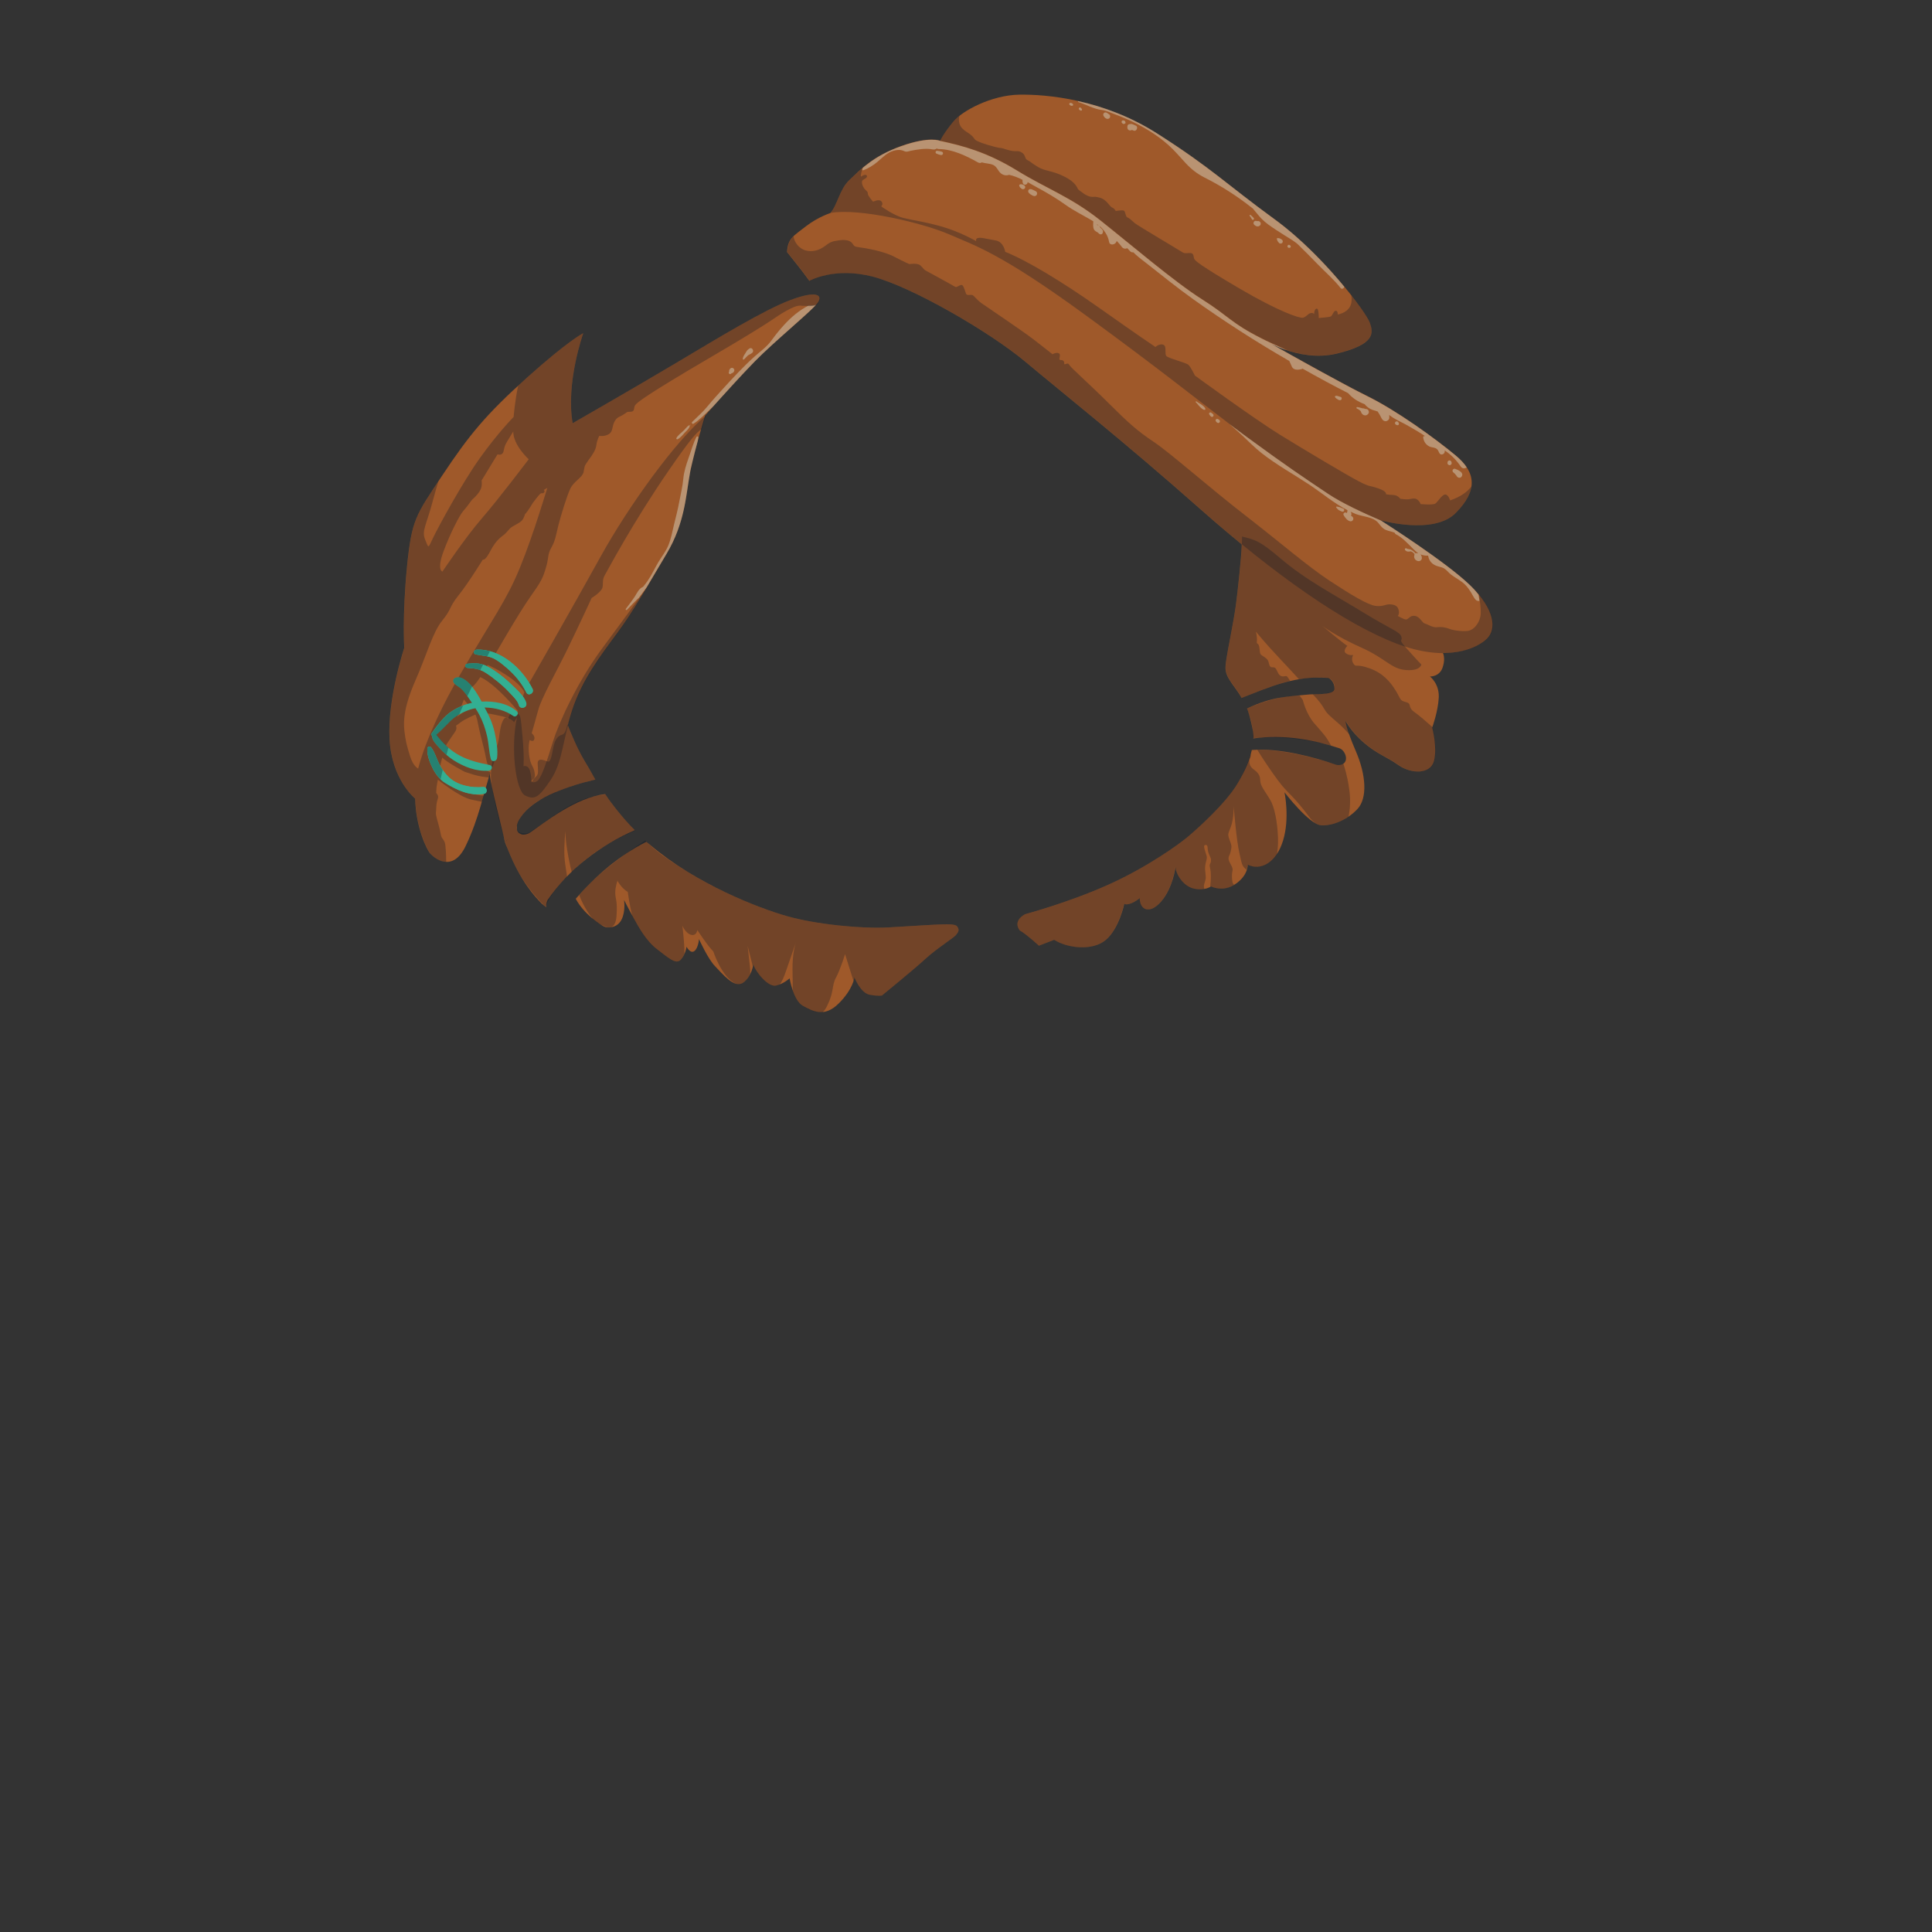 <?xml version="1.0" encoding="utf-8"?>
<!-- Generator: Adobe Illustrator 21.0.2, SVG Export Plug-In . SVG Version: 6.00 Build 0)  -->
<svg version="1.1" id="Layer_1" xmlns="http://www.w3.org/2000/svg" xmlns:xlink="http://www.w3.org/1999/xlink" x="0px" y="0px"
	 viewBox="0 0 2000 2000" enable-background="new 0 0 2000 2000" xml:space="preserve">
<rect x="0" y="0" width="2000" height="2000" fill="#333333" stroke="none"/>
<g>
	<path fill="#9F592A" d="M1491.8,672.8c0,0,0,0-1.7-11.9s-7.8-11.7-20.1-26.9c-12.3-15.2-18.9-20.6-37.5-29.9
		c-18.6-9.3-35.4-21.2-77.7-40.5c-42.2-19.3-68.7-31.6-68.7-31.6s-0.2,21-0.7,33.4s-3.9,45.1-6,60.9s-8.4,46.4-9.7,55
		s-1.6,12,0.3,17.1c2,5.2,7.3,11.9,11,17.2c1.1,1.5,2.5,3.7,4.4,7c30-12.1,56.6-23.5,89.2-20.8c4.5,0.9,7.7,8.2,6.7,12.1
		c-2,6-21.3,4.2-28.3,5.2c-20.2,2.1-34.8,1.7-62.2,14.3c2.5,5.1,7.6,25.3,6.6,31c33-4.4,63.5,1.7,89.4,10.3c5.5,1.9,10,12.8,3,16.4
		c-2.2,1.1-4.7,1.2-7,0.4c-21.3-7.3-57.7-17.4-86.9-15.1c-2.8,11.4-5.5,18.7-14.6,34.3c-12.2,21-43.1,48.4-52,55.8
		c-8.9,7.4-41.1,31-82.3,49.5s-85.9,30.4-85.9,30.4c-13.8,7.8-5.4,16.9-5.4,16.9c6.3,3.4,19.7,15.7,19.7,15.7l15.8-6.1
		c13.6,8.7,39.8,11.9,53.6,0s19-37.1,19-37.1c6.2,2.3,16-6.1,16-6.1c0,12.3,10.2,17.4,22.3,3.4c12.1-14,14.8-35.6,14.8-35.6
		c0,6.8,7.6,19.9,19,22.4s17.7-2.3,17.7-2.3s12.1,6.6,25.4-2.5s12.6-19.9,12.6-19.9c13.4,6.4,29.4-1.7,36.6-25s1.5-50,1.5-50
		s25.6,33.3,37.8,34.1s27.7-5.9,37.9-17c10.2-11.2,8.9-34.8-1.9-59.8s-10.5-31.1-10.5-31.1s5.6,11.2,19.2,22.7
		c13.6,11.6,22.5,13.8,35.6,23s33.1,9.7,36.7-4.4c3.6-14.2-1.9-34.5-1.9-34.5s6.1-16.7,6.8-31.1s-9.1-21.8-9.1-21.8
		s10.8,0.6,13.6-11C1497.1,677.8,1491.8,672.8,1491.8,672.8z"/>
	<path fill="#9F592A" d="M616.4,807c-4-7.2-8.6-14.7-12.2-20.9c-12.7-21.7-24.7-57.3-29.4-72c-4.6-14.7-12.3-50.9-12.3-50.9
		s-11.6,1.2-28.2,11.3s-22.7,21.5-26.9,37.6s-7.4,43-4.2,53.5s3.5,14.5,4,37c0.2,8.4,13.7,59.7,15.4,68.6l14.4-9c0,0-1.9-1.7-2-4
		c-0.1-2.5,0-3.7,0.5-5.4c1-3.5,3.4-6.8,5.7-9.8c7.2-9.2,19.9-17,32.3-22.3C588.6,814.4,601.6,810.4,616.4,807z"/>
	<path fill="#9F592A" d="M565,930c-0.9,2-1.9,3.9-2.9,5.8c1.2-1.9,2.5-3.8,3.8-5.7C565.8,930,565.5,930,565,930z"/>
	<path fill="#9F592A" d="M566.8,931.8c21.6-31.7,54.9-57.1,90.4-72.4c-12.3-12.3-24.2-27.4-30.7-37.3c-30.2,3.2-63,29.6-77.5,39.6
		c-2.3,1.6-4.8,2.3-7.5,2.3c-2.1,0-4.5-1.8-4.5-1.8c-5.4,1.6-11.2,7-14.4,9c2.3,6.9,0.3,1,3.5,9c13,32.4,27.4,47.8,34.9,55.4
		c0.3,0.3,4,3.2,4.3,3.5C564.9,936.4,566.7,931.7,566.8,931.8z"/>
	<path fill="#9F592A" d="M990.8,959c-2.8-3.8-18-2-69.9,1c-29.5,1.7-76.7-3.2-106.2-11.6s-93.9-33.2-141.4-73.5
		c-1.3-1.1-2.6-2.2-3.9-3.3c-0.8,0.7-1.6,1.4-2.3,2.3c0.7-0.9,1.5-1.7,2.3-2.3c-0.1-0.1-0.2-0.2-0.3-0.2
		c-28.2,14.4-52.6,35.2-73.1,59c8.5,16.1,25.6,26.8,29,28.6c4,2.1,13.9,1.9,18.4-7s2.6-20.4,2.6-20.4s4.3,8.6,9.6,18.2
		s13.1,24.2,24.6,32.9s19.4,16.3,24.5,10.8s6-13.5,6-13.5s3.8,7.6,8,4.6s4.9-12.4,4.9-12.4s9.3,20.6,16.6,28s20,23.6,29.1,17.1
		s10.5-19,10.5-19c2.8,8.6,15.6,23.8,23.5,22s14.1-7.5,14.1-7.5s3.8,23.1,13.8,28.5s21.9,12.4,36.9-2.4s16.4-27.1,16.4-27.1
		s6.3,16.3,15.8,18s12.7,0.8,12.7,0.8s33.6-27.4,45.3-38.2s28.7-21.3,31.2-24.4S993.6,962.8,990.8,959z"/>
	<path fill="#9F592A" d="M814.8,261c0,0,17.2,21.3,23.1,29.8c0,0,25.9-14.9,66.1-4.3s120.5,57,157.5,88s103.5,83.8,180.5,152
		s149.5,119,203,139.5s84.8,4.8,94.5-5s8.2-30-17.5-55s-93-67.5-93-67.5s55,15.8,78-7.5s21-42,0-59.5s-61-46.5-91.5-61.5
		s-110-60-110-60s38,25.8,78.5,16s37.5-21.8,34-32s-48-70.2-98.5-107s-65.1-52.8-121.1-88.5c-55.9-35.8-114.9-41-143.4-40.5
		s-58.8,16.5-68.2,28c-10.8,13.2-13.5,19.7-13.5,19.7s-10.6-5.1-40.3,5.4s-43.3,25.4-53.7,35.3c-10.5,9.9-12.4,26.1-19.8,34.2
		c0,0-12.2,3.8-24.6,13.2s-15.2,11.4-17.6,16.1C814.8,254.7,814.8,261,814.8,261z"/>
	<path fill="#9F592A" d="M603.8,344.9c0,0-18.3,51.2-11,93.2c0,0,63-36.1,107.5-62.6s90.8-54.8,118.5-65.1
		c27.8-10.3,32.5-4.3,28,2.7c-4.5,7.1-44.4,39.5-65.5,61.1S730,430,730,430s-10,32.4-15,56s-4.8,53.6-25.2,87.8s-33.5,58.1-51.2,82
		s-36,48.1-46.2,79s-10,53.5-22.5,72.3s-16.8,20.9-26.5,16.2s-15.2-49.6-8.4-80.8c0,0-17.4,26.5-26.1,53s-12.9,51.2-26.8,80.2
		s-33.2,11.9-36.8,7.8s-14.9-27.5-15.5-56.8c0,0-24.1-19.1-26.5-61.2s15.2-94.8,15.2-94.8s-2.1-33.9,2.8-83.5s8.9-53.5,36.5-95
		s44.8-62.8,88-101.5S603.8,344.9,603.8,344.9z"/>
	<g>
		<path opacity="0.3" fill="#091426" enable-background="new    " d="M1322,884.2c0.7-4.8,1.2-10.4,1-16.7
			c-0.6-17.6-3.9-32.2-7.8-39s-8.2-12-9.8-16.5s0.1-6.9-3-11.2s-8-5-8.9-10.8c-0.8-5.1,2.4-5.9,0.9-9.4c-2.5,9.3-6.8,19-13.3,30.2
			c-12.2,21-43.1,48.4-52,55.8c-8.9,7.4-41.1,31-82.3,49.5s-85.9,30.4-85.9,30.4c-13.8,7.8-5.4,16.9-5.4,16.9
			c6.3,3.4,19.7,15.7,19.7,15.7l15.8-6.1c13.6,8.7,39.8,11.9,53.6,0s19-37.1,19-37.1c6.2,2.3,16-6.1,16-6.1
			c0,12.3,10.2,17.4,22.3,3.4c12.1-14,14.8-35.6,14.8-35.6c0,6.8,7.6,19.9,19,22.4c4.5,1,8.2,0.8,11,0.3c-1.6-4.6,1.7-7.7,1.5-12.6
			c-0.2-5.1-1.5-8.4,0-14.5s1.5-5.1,0-10s-2.9-8.8,0-8.5s1.1,3,2.8,8s3,5.5,2.5,9s-1.9,2-0.8,7s0.9,11.1,0.2,18.5
			c0,0.3-0.1,0.5-0.1,0.8c0.3-0.2,0.5-0.3,0.5-0.3s11.5,6.3,24.4-1.8c-1.7-0.9-2.2-3.1-2.4-8.1c-0.2-7.9,2.5-6.3-1.5-13.5
			s-1.1-7.1,0.2-12.8s1-6-1.2-12.2s-1.5-5.6,1.5-13.8s2.8-20.8,2.8-20.8s2.8,35.5,6,48.8c2.5,10.3,2,12.8,7.4,16.9
			c0.9-3,0.8-5,0.8-5C1301.9,900.3,1313.8,896.7,1322,884.2z"/>
		<path opacity="0.3" fill="#091426" enable-background="new    " d="M1484.8,787.8c3.6-14.2-1.9-34.5-1.9-34.5s0.1-0.2,0.2-0.4
			c-5.6-5-13.8-12.2-18.7-15.6c-8-5.6-2.2-8.7-9-10.5s-5-2.9-10.7-12.1c-5.7-9.2-13.2-18-27.3-23c-14.2-5-13.3-0.3-16.3-4.7
			c-3-4.3-0.3-9-0.3-9s-3.8,1-7.5-1.7s1.5-7.7,1.5-7.7c-5.5-3.5-25.7-20.5-25.7-20.5s14.2,10.7,40,22.2s30.7,22,46,23.3
			s16.3-5.7,16.3-5.7s-4.2-4.2-14.7-16s-4.3-7.2-6-12.7s-9.5-6.8-40.3-25.7c-30.8-18.8-58.7-33.2-84.3-55
			c-22.8-19.4-26.8-19.6-40.3-23.1c-0.1,3.5-0.2,6.9-0.3,9.8c-0.5,12.4-3.9,45.1-6,60.9s-8.4,46.4-9.7,55s-1.6,12,0.3,17.1
			c2,5.2,7.3,11.9,11,17.2c1.1,1.5,2.7,4.1,4.5,7.4c16.3-7.1,33-13.6,49.9-18c-4.3-6.8-3.1-4.6-7.5-4.6c-4.5,0-5.5-5.5-7.3-8.1
			c-1.8-2.7-4.8,0.2-6.3-2.9s-0.3-5.6-5.3-8.9c-5-3.3-4.5-2.3-5.3-9.2c-0.8-6.8-3.2-3.2-2.7-7.3c0.5-4.2-1-10-1-10s8.5,10.8,25.7,29
			c9.2,9.8,14,14.9,18.8,20.3c9.5-1,25-3.2,32.2-0.4c2,0.8,4.1,4.3,4.7,7.6c1.8,7.9-11.9,8.1-22.6,8.4l0,0
			c13.1,13.4,10.2,15.1,17.2,21.8c6.6,6.3,10.6,8.4,20.9,19.9c-3.9-10.9-3.7-14-3.7-14s5.6,11.2,19.2,22.7
			c13.6,11.6,22.5,13.8,35.6,23S1481.2,802,1484.8,787.8z"/>
		<path opacity="0.3" fill="#091426" enable-background="new    " d="M1378,772c-5-9.6-8.9-13.4-17.3-23c-8.7-9.9-12-24.3-12-24.3
			s-1.3-1.9-3.3-4.6c-18.8-0.2-37.1,6.2-54.8,13.2c3,7,5.6,15.2,6.2,23.2c0.2,2.5,0.2,5.1,0.2,7.6C1322.5,762,1352.3,764.5,1378,772
			z"/>
		<path opacity="0.3" fill="#091426" enable-background="new    " d="M1390.7,790.7c0,0-4.3,1.6-5.2,1.3
			c-28.4-8.5-53.8-15.6-84-15.9c9.8,16,21.5,32.2,25.2,36.6c8.2,9.8,13.2,12.5,28,32.2c2.2,3,4.6,5.4,7,7.3c2.2,1.2,4.2,2,5.9,2.1
			c8.9,0.5,19.4-2.8,28.4-8.9c1.5-7.3,2.4-17,0.7-28.5C1394.8,803.1,1391.9,794.5,1390.7,790.7z"/>
		<path fill="none" d="M824,975.3c0-0.1,0.1-0.2,0.1-0.2S824.1,975.1,824,975.3z"/>
		<path opacity="0.3" fill="#091426" enable-background="new    " d="M590.3,896.4c0.5,2.1,1,4.3,1.6,6.6
			c18.4-19.3,41.1-32.7,65.8-43.2c-12.6-13-21.6-23.8-28.6-33.9c-0.8-1.2-1.6-2.3-2.4-3.5c-1.6,0.2-3.2,0.4-4.7,0.6
			c-30,4-48.3,22.2-74.2,38.8c-4,2-14.7,1-12.9-6.3c2.9-11.7,13-20.8,23-26.8c18.9-10.4,38.6-17.2,58.8-21.7
			c-4.7-7.5-8.7-14.4-12.5-20.9c-6-10.2-11.8-23.6-16.8-36.3c-1.2,6.2-2.8,9.9-5.4,10.7c-4.1,1.2-7.5,4.1-9.4,14.1
			s-2.8,14.7-5.8,13.7s-10.3-4.6-10.2,2s1.5,10.8-1.8,13.7s-4.7,6.5-4.6,6.1c0.1-0.4-0.3-10.8-2.5-14.5c-2.3-3.7-5.8-2.5-5.8-2.5
			s1-8.1-1-30.5c-2-22.3-2.1-23.5-6-23.6c0,0-1.4-3-4.4-2s-4.6,7.1-4.6,7.1s-2.4-4.3-5.6,2.5c-3.2,6.9-2.9,15.4-4.8,22.6
			s-9.5,20.9-6.7,43.1c1.2,9.5,7.2,36.9,15.4,63.1c0.6,1.6,1.2,3.2,1.9,4.8c4.3,10.6,8.7,19.4,13,26.7c8.3,13.4,17.9,24.5,25.6,31.7
			l0,0c3.8-8.7,6.6-12.5,9.8-16.7c3-3.9,6.3-8.1,12.6-14.2c-1.3-8.7-3.3-18.1-2.9-29.9c0.5-15.2,1.3-17.1,1.3-17.1
			S584.5,870.1,590.3,896.4z"/>
		<path opacity="0.3" fill="#091426" enable-background="new    " d="M989.4,968.1c2.5-3.1,4.2-5.3,1.4-9.1s-18-2-69.9,1
			c-29.5,1.7-76.7-3.2-106.2-11.6c-17.5-4.9-47-15.8-78.3-31.9c-11.6-6-23.5-13.1-35-20.5c-9.9-6.4-19.7-12.9-28.2-21
			c-1.8-1.7-3.6-3.4-5.3-5.1c-28.9,19.2-54.7,39.5-68.3,56.8c4.9,12.9,12,22.1,14.5,25.2c1.5,1.2,3,2.3,4.3,3.2l3.7,2.2l7.1,2.8l0,0
			c1,0.1,2.2,0,3.3-0.2c2.3-0.8,5.1-3.5,5.7-11.4c1.2-15.9-1.1-17.5-1.3-23.9c-0.1-6.3,2.3-12.9,2.3-12.9s3.4,7.1,10.7,11.7
			c0,0,1.4,11.9,4.7,24.9c0.3,0.5,0.6,1.1,0.9,1.7c5.3,9.6,13.1,24.2,24.6,32.9s19.4,16.3,24.5,10.8c1.7-1.9,3-4.1,3.9-6.1
			c0.2-8-0.9-18.6-2.1-29.3c0,0,3.2,7.7,8.9,9.4c5.7,1.6,6.6-4.9,6.6-4.9s10.7,16.5,16.5,22.1c0,0,8.7,27.3,23.7,33.5
			c0.6,0.2,1.1,0.4,1.7,0.6c1.9,0.2,3.7-0.2,5.5-1.5c3.3-2.4,5.6-5.6,7.2-8.6c0.3-3.1,0.1-6.3-0.2-8.7c-1-8.2-2.3-20.9-2.3-20.9
			l5.4,21.5c0.3-1.4,0.4-2.3,0.4-2.3c2.8,8.6,15.6,23.8,23.5,22c1.3-0.3,2.6-0.7,3.8-1.2c2.5-3.3,4.5-8,6.5-13.9
			c4.1-11.6,9.7-28.2,10.3-30c0-0.1,0.1-0.2,0.1-0.2s0,0.1-0.1,0.2c-0.5,1.4-3.8,12.1-3.5,28.8c0.2,7.5,0.2,14.9,0.2,21.2
			c2.2,6.4,5.6,13.5,10.6,16.2c6,3.3,12.7,7.1,20.4,6.4c1.6-1.6,3.3-3.9,4.9-7.2c7.1-14.6,4.4-20.6,8.9-28.7
			c4.4-8.1,9.4-24.4,9.4-24.4l8.8,28c0.7-2.3,0.9-3.7,0.9-3.7s6.3,16.3,15.8,18s12.7,0.8,12.7,0.8s33.6-27.4,45.3-38.2
			C969.9,981.7,986.9,971.2,989.4,968.1z M823.8,975.3c0-0.1,0.1-0.2,0.1-0.2S823.8,975.1,823.8,975.3z"/>
		<path opacity="0.3" fill="#091426" enable-background="new    " d="M823.8,975.1c0,0,0,0.1-0.1,0.2
			C823.8,975.1,823.8,975.1,823.8,975.1z"/>
		<path opacity="0.3" fill="#091426" enable-background="new    " d="M823.8,975.1c0,0,0,0.1-0.1,0.2
			C823.8,975.1,823.8,975.1,823.8,975.1z"/>
		<path opacity="0.35" fill="#E8FFFA" enable-background="new    " d="M701.4,454.7c3-1.4,5.5-4.7,7.7-7.1c1.8-1.8,4.5-4.1,4.9-6.7
			c0.1-0.4-0.4-0.9-0.8-0.6c-2.3,1.5-4.1,4.2-6.1,6c-2.3,2.1-5.4,4.4-6.9,7.2C699.8,454.3,700.6,455.1,701.4,454.7z"/>
		<path opacity="0.35" fill="#E8FFFA" enable-background="new    " d="M714.1,440.1c-0.1,0.1,0,0.3,0.1,0.3c0.3,0,0.4-0.1,0.6-0.3
			c0.2-0.1,0.1-0.4-0.2-0.4C714.4,439.9,714.3,439.9,714.1,440.1z"/>
		<path opacity="0.35" fill="#E8FFFA" enable-background="new    " d="M756.5,387.1c0.3-0.2,0.5-0.4,0.7-0.6c0.1,0,0.1-0.1,0.2-0.1
			c0.5-0.1,1-0.3,1.5-0.7c0.6-0.5,1-1,1.2-1.8c0.3-0.9-0.1-2-0.9-2.6c-0.7-0.6-1.9-0.7-2.7-0.2c-1.1,0.8-2,2.2-1.7,3.6
			c-0.2,0.3-0.3,0.6-0.4,0.9C754.2,386.7,755.5,387.8,756.5,387.1z"/>
		<path opacity="0.35" fill="#E8FFFA" enable-background="new    " d="M775.8,360.8c-0.9,0.7-2,1.3-2.6,2.3c-0.7,0.9-1.2,2-1.8,2.9
			c-1.2,1.7-2.3,3.5-2.5,5.6c0,0.7,0.7,0.8,1.2,0.5c1.4-1.1,2.4-2.6,3.8-3.8c0.6-0.5,1.2-1,2-1.3c1-0.4,1.7-1,2.6-1.6
			C781.2,363.5,778.5,358.9,775.8,360.8z"/>
		<path opacity="0.35" fill="#E8FFFA" enable-background="new    " d="M844.8,315.5c-3.1,0.8-5.7,0.9-7.8,0.8
			c-9.5,4.9-17.7,11.7-25.1,19.8c-5,5.4-9.4,11-13.7,16.9c-4.6,6.2-11.2,10.8-16.9,15.9c-11.8,10.5-22.5,22.2-33.1,33.8
			c-5.2,5.8-10.6,11.5-15.5,17.6c-5,6.1-10.6,11-16.2,16.5c-0.9,0.9,0.3,2.5,1.4,1.8c6.4-4,11.8-9.9,17.4-15c1-0.9,2-1.9,3-2.9
			c10.4-11.6,28.8-32,43.1-46.6C800.6,354.5,835.5,325.8,844.8,315.5z"/>
		<path opacity="0.35" fill="#E8FFFA" enable-background="new    " d="M721,452.2c-3.5,6.8-5.5,14.5-8.1,21.7
			c-2.6,7.3-4.9,14.4-5.6,22.1c-0.7,7.7-2.6,15.2-4,22.8c-1.5,8.2-3.6,16.3-5.6,24.4c-1.7,7.2-3,14.4-5.8,21.3
			c-2.7,6.6-7.2,12-10.7,18c-3.6,6.2-6.6,12.7-10.7,18.7c-1.5,2.2-3.1,4.3-4.8,6.3c-4.4,1.7-6.2,6.4-8.6,10.1
			c-2.9,4.4-6.2,8.6-9.3,12.8c-0.5,0.7,0.6,1.5,1.2,0.9c3.5-3.7,6.9-7.3,10.5-10.8c0.6-0.6,1.2-1.1,1.9-1.7c2.7-3.7,5.4-7.3,8.1-11
			c6.1-10.3,12.7-21.6,20.3-34.2c19.2-31.9,20.2-60.2,24.3-83c0.5-3.7,1.4-7.4,2.3-11c1.8-7.6,3.9-15.6,5.9-23
			c0.2-1.3,0.4-2.6,0.6-4C723,451.7,721.5,451.4,721,452.2z"/>
		<path fill="none" d="M1507.7,492.2C1507.7,492.3,1507.7,492.3,1507.7,492.2C1507.8,492.4,1507.8,492.3,1507.7,492.2z"/>
		<path fill="none" d="M1476.1,452C1476.1,452,1476.2,452,1476.1,452C1476.1,452,1476.1,451.9,1476.1,452
			C1476.1,451.9,1476.1,452,1476.1,452L1476.1,452z"/>
		<path fill="none" d="M1430.3,432.1L1430.3,432.1L1430.3,432.1L1430.3,432.1z"/>
		<path fill="none" d="M1059.7,187.4C1059.8,187.3,1059.8,187.3,1059.7,187.4C1059.8,187.3,1059.8,187.3,1059.7,187.4
			C1059.8,187.3,1059.8,187.3,1059.7,187.4z"/>
		<path fill="none" d="M1137.4,233.4c-0.5-0.5-1.1-0.9-1.7-1.3c0,0.3,0,0.6,0.1,0.9C1136.4,232.9,1136.9,233,1137.4,233.4z"/>
		<path opacity="0.35" fill="#E8FFFA" enable-background="new    " d="M1498.7,477.7c-0.1,0.2-0.2,0.4-0.2,0.7
			c-0.1,0.4-0.1,0.7-0.1,1.1c0.1,1,0.7,1.6,1.7,2c0.8,0.3,1.8-0.2,2.3-0.9c0.4-0.5,0.4-1.2,0.3-1.8c0-0.1,0-0.2-0.1-0.3
			c0,0-0.1-0.2-0.1-0.4c-0.3-0.7-0.7-1.2-1.4-1.4c-0.6-0.2-1.5,0-1.9,0.5l-0.1,0.1C1498.9,477.3,1498.8,477.5,1498.7,477.7
			c0.1-0.1,0.1-0.1,0.1-0.1C1498.7,477.6,1498.7,477.6,1498.7,477.7z"/>
		<path opacity="0.35" fill="#E8FFFA" enable-background="new    " d="M1387.4,410.8c-0.8-0.2-1.6-0.6-2.5-0.8
			c-0.5-0.1-1-0.3-1.4-0.3c-0.5,0-0.9,0.2-1.3,0.3c-0.3,0.1-0.4,0.5-0.3,0.7c0.3,0.5,0.4,1,0.8,1.3c0.5,0.4,1.1,0.8,1.7,1.2
			c1.2,0.7,2.4,1.6,3.7,0.8c0.7-0.4,0.9-1.2,0.8-1.9V412C1388.7,411.3,1388.1,410.9,1387.4,410.8z"/>
		<path opacity="0.35" fill="#E8FFFA" enable-background="new    " d="M1413.3,423.4c-0.5-0.2-0.9-0.5-1.4-0.6
			c-0.7-0.1-1.1,0-1.8-0.2c-1.6-0.5-3.2-0.9-4.9-1.2c-1.1-0.2-1.5,1.2-0.4,1.6c1.3,0.5,2.2,1.2,3.3,2.1c0.9,0.7,0.8,1.7,1.4,2.6
			c1.7,2.8,5.2,3.2,7.1,0.4c0.9-1.3,0.4-3.3-0.8-4.2C1414.9,423.4,1414.1,423.2,1413.3,423.4z"/>
		<path opacity="0.35" fill="#E8FFFA" enable-background="new    " d="M1446,440c1.3,0.7,2.7-0.7,2-2c-0.2-0.3-0.3-0.6-0.5-0.9
			c-0.5-1.1-2.1-1.2-2.9-0.4c-0.8,0.8-0.7,2.3,0.4,2.9C1445.4,439.7,1445.7,439.9,1446,440z"/>
		<path opacity="0.35" fill="#E8FFFA" enable-background="new    " d="M1502.4,478L1502.4,478C1502.2,477.7,1502.3,477.8,1502.4,478
			z"/>
		<path opacity="0.35" fill="#E8FFFA" enable-background="new    " d="M1506.8,491.3c0.2,0.2,0.4,0.4,0.5,0.6c0,0,0.2,0.2,0.3,0.4
			c0,0,0.1,0.1,0.2,0.2c0.1,0.2,0.2,0.4,0.3,0.6c1,1.5,3.3,2.1,4.7,0.6c1.1-1.2,1.3-2.8,0.4-4.1c-0.5-0.9-1.5-1.5-2.3-2.1
			c-1.4-1-3-1.5-4.6-2.2c-1-0.4-2.2,0.4-2.5,1.2c-0.4,1,0,2.1,0.9,2.7C1505.6,489.8,1506.2,490.6,1506.8,491.3z M1507.7,492.3
			L1507.7,492.3C1507.8,492.3,1507.8,492.4,1507.7,492.3z"/>
		<path opacity="0.35" fill="#E8FFFA" enable-background="new    " d="M1247,424.3c0.5,0,0.9-0.5,0.8-1c-0.5-1.9-2.4-3.1-3.9-4.3
			c-1.7-1.3-3.6-2-5.2-3.4c-0.6-0.5-1.4,0.3-0.8,0.8c1.6,1.4,2.7,3.3,4.3,4.8C1243.6,422.5,1245,424.1,1247,424.3z"/>
		<path opacity="0.35" fill="#E8FFFA" enable-background="new    " d="M1251.8,428.9c0.5,0.8,1,1.6,1.7,2.2c0.6,0.6,1.7,0.7,2.3,0
			c0.6-0.7,0.6-1.6,0-2.3c-0.6-0.7-1.4-1.2-2.2-1.7C1252.6,426.4,1251.1,427.8,1251.8,428.9z"/>
		<path opacity="0.35" fill="#E8FFFA" enable-background="new    " d="M1260.8,433.8c-0.7-0.4-1.6-0.2-2.1,0.4
			c-0.5,0.7-0.4,1.5,0.1,2.1c0.2,0.2,0.4,0.4,0.6,0.7c0.3,0.4,0.7,0.6,1.2,0.8c0.7,0.3,1.5-0.1,1.9-0.6s0.5-1.4,0.1-2
			C1262.2,434.5,1261.5,434.2,1260.8,433.8z"/>
		<path opacity="0.35" fill="#E8FFFA" enable-background="new    " d="M1385.7,527.9c1,0.7,2.2,1.1,3.3,1.6c2.3,1.1,3.7-2.4,1.3-3.1
			c-1.1-0.3-2.1-0.8-3.2-1.3c-1.1-0.4-2.1-0.4-3.2-0.7c-0.6-0.2-1,0.6-0.6,1C1384.2,526.3,1384.6,527.2,1385.7,527.9z"/>
		<path opacity="0.35" fill="#E8FFFA" enable-background="new    " d="M1108.2,109.2c0.4,0.3,0.8,0.4,1.3,0.3c0.3,0,0.6,0,0.9-0.2
			l0,0c0.5-0.1,0.7-0.7,0.5-1.1l0,0c-0.1-0.3-0.3-0.5-0.5-0.7c-0.2-0.4-0.6-0.6-1.1-0.8c-0.4-0.1-0.9-0.1-1.3-0.2
			c-0.9-0.1-1.5,1.4-0.8,1.9C1107.5,108.6,1107.9,108.9,1108.2,109.2z"/>
		<path opacity="0.35" fill="#E8FFFA" enable-background="new    " d="M1117.4,111.4c-0.5,0.3-0.9,1.2-0.5,1.7
			c0.6,0.8,1.3,1.4,2.3,1.4c0.8,0,1-0.8,0.8-1.4c-0.2-0.5-0.6-0.9-0.9-1.3C1118.7,111.3,1118,111,1117.4,111.4z"/>
		<path opacity="0.35" fill="#E8FFFA" enable-background="new    " d="M1146.5,117.2c-0.1-0.1-0.2-0.2-0.3-0.2
			c-0.9-0.8-2.3-0.9-3.2-0.2c-0.9,0.7-1.3,2.1-0.6,3.2c0.8,1.3,2,2.7,3.5,3c1.1,0.2,2.4-0.1,3-1.2c0.5-1,0.5-2.4-0.4-3.2
			c-0.5-0.4-1-0.7-1.5-1C1146.8,117.4,1146.6,117.3,1146.5,117.2z"/>
		<path opacity="0.35" fill="#E8FFFA" enable-background="new    " d="M1163.7,124.8c-0.3-0.1-0.7-0.2-1-0.2c-0.4,0-0.7,0.1-1,0.3
			c-0.6,0.3-0.7,1-0.6,1.6c0.1,0.8,0.7,1.2,1.3,1.6c0.5,0.4,1.2,0.3,1.7,0l0,0c0.8-0.1,1.4-0.9,0.9-1.6v-0.1
			C1164.9,125.6,1164.3,124.9,1163.7,124.8z"/>
		<path opacity="0.35" fill="#E8FFFA" enable-background="new    " d="M1170.6,128.3c-0.3,0-0.6,0.1-0.9,0.2
			c-1.3-0.2-2.6,0.8-2.6,2.3c0,0.6-0.1,1.1,0,1.7c0,0.2,0.1,0.3,0.1,0.5c0.6,2.1,3,2.5,4.5,1.5l0,0c0.6,0.2,1.3,0.5,1.9,0.7
			c2.9,1.2,5.1-3.9,2.2-5.1C1174.1,129.4,1172.4,128.2,1170.6,128.3z"/>
		<path opacity="0.35" fill="#E8FFFA" enable-background="new    " d="M1319.5,227c-50.5-36.8-65.1-52.8-121.1-88.5
			c-28.1-18-57.1-28.3-82.5-33.9c-0.1,0.5,0.1,1,0.7,1.2c7.8,2.4,15.5,7,23.7,8c4.6,0.6,9,2.7,13.3,4.3c4.4,1.6,8.8,3.4,13.1,5.3
			c15.5,6.9,30.3,15.5,43,26.9c6.5,5.8,12,12.5,17.9,18.8c5.8,6.2,11.7,10.8,19.3,14.7c17.8,8.9,34.2,19.5,49.8,31.9c0,0,0,0,0.1,0
			c3.1,3.5,5.8,7.3,9,10.6c4.5,4.6,9.9,8.2,15.2,11.7c5.5,3.7,11.3,7.1,16.9,10.7c1.8,1.2,3.6,2.5,5.3,3.9
			c7.3,7.1,14.5,14.4,21.6,21.7c7.6,7.8,16.3,15.3,23,23.9c1.3,1.6,3.6,0.3,3.8-1.4C1373.4,274.7,1347.4,247.3,1319.5,227z"/>
		<path opacity="0.35" fill="#E8FFFA" enable-background="new    " d="M1298,225.9c-0.4-0.7-1-1.1-1.6-1.7c-0.6-0.5-1.1-1.1-1.7-1.6
			c-0.5-0.5-1.6,0.2-1.1,0.8s0.9,1.2,1.4,1.9c0.4,0.7,0.7,1.4,1.2,2C1297.1,228.2,1298.6,227,1298,225.9z"/>
		<path opacity="0.35" fill="#E8FFFA" enable-background="new    " d="M1303.1,234.2c1.3-0.5,2.2-1.6,2-3c-0.2-1.3-1.3-2.4-2.7-2.4
			c-0.3,0-0.6,0.1-0.9,0.1c-0.1,0-0.2,0-0.3,0l0,0l0,0h-0.1l0,0c-0.9-0.5-2.1-0.4-2.8,0.4c-0.7,0.7-0.9,1.9-0.4,2.8
			C1298.9,233.5,1301,234.9,1303.1,234.2z"/>
		<path opacity="0.35" fill="#E8FFFA" enable-background="new    " d="M1324.7,246.8c-0.4-0.1-0.7-0.3-1.1-0.3c-0.3,0-0.5,0.1-0.9,0
			c-0.5-0.1-1.1,0.3-0.9,0.9c0.1,0.2,0.1,0.4,0.2,0.7c0.1,0.5,0.3,0.9,0.5,1.4c0.4,0.7,1,1.3,1.6,2c0.9,1,2.6,0.8,3.4-0.2
			c0.8-1.1,0.5-2.6-0.6-3.3C1326.1,247.4,1325.4,247.1,1324.7,246.8z"/>
		<path opacity="0.35" fill="#E8FFFA" enable-background="new    " d="M1335.2,256.5c1.1-0.2,1.3-1.6,0.6-2.3
			c-0.3-0.3-0.7-0.5-1.1-0.7c-0.8-0.3-1.7,0.3-1.9,1.1c-0.2,0.8,0.3,1.6,1.1,1.9C1334.3,256.6,1334.7,256.6,1335.2,256.5z"/>
		<path opacity="0.35" fill="#E8FFFA" enable-background="new    " d="M1060.2,191.8c-0.7-0.4-1.3-0.7-2-0.9
			c-0.4-0.1-0.8-0.2-1.2-0.2c-0.3,0-0.6,0.1-0.8,0.1c-0.9,0-1.4,1-1,1.7c0.1,0.3,0.2,0.5,0.3,0.8c0.2,0.4,0.4,0.6,0.7,0.9
			c0.5,0.6,1.1,1,1.7,1.4c1,0.6,2.5,0.2,3.1-0.8C1061.6,193.8,1061.3,192.5,1060.2,191.8z"/>
		<path opacity="0.35" fill="#E8FFFA" enable-background="new    " d="M1072.3,198c-0.9-0.5-1.9-0.9-2.8-1.4c-1.2-0.6-2.2-1-3.6-0.8
			c-1.1,0.2-1.7,1.6-1.5,2.6c0.6,2.1,3.3,3.4,5.1,4.3c1.3,0.6,2.9,0.4,3.7-1C1074,200.5,1073.6,198.7,1072.3,198z"/>
		<path opacity="0.35" fill="#E8FFFA" enable-background="new    " d="M973.9,160.5c2.3,0.4,3.3-2.8,1-3.5c-1.6-0.5-3.3-0.7-4.9-0.9
			c-0.7-0.1-1.4,0.6-1.5,1.3c-0.1,0.8,0.4,1.4,1.1,1.7C971,159.7,972.4,160.2,973.9,160.5z"/>
		<path opacity="0.35" fill="#E8FFFA" enable-background="new    " d="M1063.7,189.3c0.1-0.3,0.1-0.6,0.1-0.8
			c3.2,1.8,6.4,3.7,9.6,5.4c10.3,5.6,20.1,11.3,29.6,18.1c8.5,6.1,17.8,10.6,26.8,15.9c0.7,0.4,1.4,0.8,2,1.3
			c-0.2,2.6-0.5,5.8,0.6,8.1c0.4,0.9,1.1,1.6,2,2.2c0.8,0.6,2.1,1,2.8,1.9c1,1.3,3.4,1.9,4.2,0c0.6-1.4,0.6-2.5-0.3-3.8
			c-0.8-1.1-2.1-1.6-2.6-3c-0.1-0.4-0.3-0.6-0.5-0.9c5,4.4,8.9,9.8,10.1,16.6c0.7,4.3,6.3,3.1,7.6,0c0.1-0.3,0.2-0.6,0.3-0.9
			c1.9,1.9,3.7,4,5.3,6.2c1.5,2,3.9,2.2,5.6,1.3c1,1,1.9,2,2.9,3.1c1.1,1.1,2.3,1.4,3.5,1.2c0.7,0.8,1.5,1.5,2.2,2.2
			c3.6,3.3,7.6,6.2,11.4,9.2c15.9,12.5,31.6,25.2,48.1,37c32.2,23,65.5,44.4,99.7,64.1c0.1,0.3,0.2,0.5,0.4,0.9
			c0.7,1.6,1.5,3.1,2.1,4.7c1.6,4,6.3,3.7,9.8,2.9c0.6-0.1,1-0.3,1.4-0.6c15.6,8.8,31.3,17.3,47.2,25.4c4.7,5.4,10.2,8.8,17,11.4
			c2.2,2.5,4.7,4.7,8.2,5.9c1.8,0.6,3.6,1.2,5.4,1.7c0.4,0.9,1.1,1.8,1.6,2.6c1.2,1.8,1.8,3.7,3.1,5.5c1,1.3,2.2,2.1,3.9,1.9
			c1.4-0.2,3-1.3,3.3-2.8c0.2-1.3,0.2-2.4-0.1-3.5c0.2,0.1,0.5,0.2,0.7,0.3c5.1,4.1,11.6,6.7,17.2,9.8c6.6,3.7,13.1,7.5,19.4,11.7
			c-1-0.3-2.2,0.1-2,1.4c0.5,4,2.5,7.2,6.2,9.2c2,1.1,4.3,0.9,6.4,1.8c2.5,1,3,2.9,4.1,5.1c1.5,2.8,5.4,1.3,5.6-1.5
			c0-0.4,0-0.8,0-1.2c0.1,0.1,0.2,0.1,0.3,0.2c6.2,4.2,12.1,10.1,16.2,16.4c1,1.6,2.7,2.2,4.5,1.8c0.7-0.1,1.2-0.4,1.7-1
			c-2.7-4.1-6.5-8.1-11.2-12c-21-17.5-61-46.5-91.5-61.5c-23.8-11.7-77.4-41.6-99.8-54.3c4.1,2.1,9.4,4.4,15.4,6.5
			c-0.8-0.5-1.6-0.9-2.4-1.4c-9.3-4.1-17.4-7.8-23.2-10.8c-31.7-16.1-32.5-22.1-61.4-40.4s-74.5-57.4-105.2-81.7s-55-32.4-86.1-51.5
			s-56.3-25.7-79.6-30.7c0,0-10.6-5.1-40.3,5.4c-13.8,4.9-24.1,10.7-32.2,16.5c-1.5,1.3-3.1,2.5-4.7,3.5c-1,0.8-2,1.6-2.9,2.4
			c-0.2,0.7-0.5,1.5-0.7,2.3c0.3,0.3,0.8,0.4,1.3,0.2c5.4-2,10.3-5.1,14.7-8.8c5.3-4.5,9.6-9.3,16.4-11.3c3-0.9,6.1-1.3,9.2-0.4
			c1.4,0.4,2.5,1.2,3.9,1.3c1.5,0.1,3.3-0.6,4.7-0.9c7.1-1.4,15.9-2.9,23-1.4c1.6,0.3,3-0.2,4-1c0.6,0.4,1.3,0.6,2.2,0.6
			c14,0.1,28.4,7,40.4,13.8c1.6,0.9,3,0.7,4.1,0c1,0.3,2,0.5,3,0.7c3.7,0.7,8.5,0.8,11.2,3.7c2.7,2.8,3.6,6.4,7.5,8.2
			c2.2,1,4.5,1,6.5,0.3c4.9,1,9.5,2.9,14,5.2c0,0.1-0.1,0.2-0.1,0.3c-0.1,1.2,0.1,2.7,0.7,3.8C1060.1,191.7,1063,191.5,1063.7,189.3
			z M1476.2,452C1476.2,452,1476.1,452,1476.2,452C1476.1,452,1476.1,452,1476.2,452c-0.1,0-0.1-0.1-0.1-0.1S1476.1,452,1476.2,452z
			 M1430.3,432.1L1430.3,432.1L1430.3,432.1L1430.3,432.1z M1137.4,233.4c-0.5-0.3-1-0.4-1.6-0.4c0-0.3-0.1-0.6-0.1-0.9
			C1136.3,232.5,1136.8,232.9,1137.4,233.4z M1059.7,187.4C1059.8,187.3,1059.8,187.3,1059.7,187.4
			C1059.8,187.3,1059.8,187.3,1059.7,187.4C1059.8,187.3,1059.8,187.3,1059.7,187.4z"/>
		<path opacity="0.35" fill="#E8FFFA" enable-background="new    " d="M1522,606c-24.4-23.7-86.1-63.1-92.5-67.2
			c-17-7.3-40.2-17.9-54.6-27.6c-25-16.7-43.2-28.9-83.5-58.4c-6.2-4.6-12.4-9.2-18.8-14c0.2,0.2,0.5,0.4,0.7,0.6
			c3.9,3.5,7.8,7,11.7,10.5c6.9,6.4,13.5,13.2,20.8,19c15.6,12.3,33.1,21.9,49.6,32.8c13.1,8.7,25.5,19.3,39.6,26.5
			c-0.2,0.2-0.3,0.4-0.2,0.7c0,0.1,0,0.3,0,0.4c-0.1,0.2-0.1,0.3-0.1,0.5c-0.2,0.3-0.3,0.7-0.3,1.2c0,0.1,0,0.1,0,0.2
			c-0.1-0.1-0.2-0.1-0.3-0.2c-1.6-1.4-4.4,0.4-3.1,2.4c0.8,1.3,1.5,2.5,2.6,3.6c1,1.1,2.5,2.3,4,2.6c2.6,0.6,4.5-2.5,2.6-4.5
			c-0.5-0.5-1.1-1-1.8-1.4c0.4-0.4,0.7-0.9,0.6-1.6c0-0.8-0.3-1.5-0.8-2.1c-0.1-0.1-0.1-0.2-0.2-0.3c1.9,0.9,3.8,1.7,5.8,2.5
			c7.4,2.8,17.6,2.7,23,9.1c2.6,3.1,4.1,5.7,7.9,7.3c2.9,1.3,6.2,1.6,9.1,2.9c0.1,0.6,0.5,1.1,1.1,1.5c7.1,3.6,12.4,9.7,18,15.2
			c1.6,1.6,3.3,3.2,5.3,4.4c-0.7-0.1-1.3,0.1-2.1,0c-0.3,0-0.6,0.1-0.8,0.3c-0.3-0.4-0.6-0.8-1-1.2c-1.1-1.1-2.3-2-3.7-2.7
			c-1.4-0.7-3.4-0.4-4.6-1.3c-1.1-0.8-2.3,0.9-1.4,1.8c0.8,0.8,1.7,1.4,2.9,1.5c0.6,0.1,1.3-0.1,1.9-0.1c0.3-0.1,0.7-0.2,1-0.2
			c1.2,0.4,2.2,1,3,1.9c1,0.9,0.9,0.6,0.8,1.6c0,0.6-0.3,1.3-0.3,2c0.1,2.3,1.7,4.1,3.9,4.6c2.1,0.5,4.1-1,4.1-3.1
			c0-1.5-0.5-2.9-1.5-3.8c0.1,0,0.2,0.1,0.3,0.1c1.5,0.6,2.9,0.8,4.5,1.1c0.4,0.1,1.9,0.1,3.2,0.1c0.7,4.7,3.3,8.3,8,10.3
			c2.8,1.2,6,1.4,8.6,3c2.7,1.6,4.6,4.4,7.1,6.3c5,3.9,10.7,6.3,15.1,11c2.1,2.2,3.9,4.7,5.5,7.3c1.7,2.7,3,6,5.3,8.1
			c0.9,0.8,2.3,1.1,3.5,0.8c-0.3-2.4-0.7-4.6-1.1-6.5C1528.2,612.4,1525.3,609.2,1522,606z"/>
		<path fill="none" d="M458,591.7c0,0,23.3-35,41-55.3s48.3-61,48.3-61s-16-14.3-16-28.7c0,0-2.5,4.2-5.7,9.3
			c-3.2,5.2-3.2,5.7-4.3,11c-1.2,5.3-6.2,3.3-6.2,3.3s0,0-4.5,7.3s-12,19.7-12,19.7c0.5,5.8,0,9-4.3,14.3s-4.3,3.7-7,7.5
			s-4.8,6.5-8,10.2s-12.5,21-20,41S458,591.7,458,591.7z"/>
		<path fill="none" d="M562.8,509.8c-1.7,1.2-2.1-0.3-3.8,1.2s-7.5,9.3-7.5,9.3s-5,8.7-8.2,11.8c0,0-0.8,3.6-3,6.3
			s-9.8,5.7-12.3,8.2s-4.4,5.3-6.8,7c-2.4,1.7-6.4,5.1-9,8.8c-3.7,5.2-5.1,9.1-8,13.3s-4.5,3.3-4.5,3.3s-15,24.4-25.2,37.1
			s-6.7,13.7-16.7,25.9S442,676.6,430,704s-12.6,41.7-11.5,52s2.7,16.4,6,26.8c3.3,10.4,8.3,12.5,8.3,12.5s7.9-35.8,42.8-96.2
			s48.1-76.6,62.5-111.7c14.4-35.1,28.3-82.8,28.3-82.8l-3.6,2C562.9,506.9,564.5,508.7,562.8,509.8z"/>
		<path fill="none" d="M497.1,700.8c0,0-5.5,9-9.7,11.1c-4.1,2.1-4.6,5.8-4.6,5.8s1.2,1.2,6.9,6.2c5.7,5.1,6.8,8.8,6.8,8.8
			c2.7-1.8,10.1-0.1,20,0.5s17.3,5.7,17.3,5.7l1.9-3.2C535.8,735.8,513.6,708.4,497.1,700.8z"/>
		<path fill="none" d="M500.5,694.6c0,0,9.7,3.1,20.6,11.4c10.9,8.3,18.5,20.1,18.5,20.1l3.2-9.3c0,0-2.2-6.4-15-15.4
			s-22.9-12.8-22.9-12.8S500.8,694.2,500.5,694.6z"/>
		<path fill="none" d="M473.4,742.1c0,0,7.8-7.4,14.5-8.7l-7.7-9.3L473.4,742.1z"/>
		<path opacity="0.3" fill="#091426" enable-background="new    " d="M818.8,310.4c-27.8,10.3-74,38.6-118.5,65.1
			s-107.5,62.6-107.5,62.6c-7.3-42,11-93.2,11-93.2s-14.8,7.1-58,45.8c-3.3,2.9-6.4,5.8-9.4,8.5c-3.4,15.8-4.7,32.4-4.7,32.4
			s-16.5,16.7-35,42.7s-42.8,70.8-48.3,82.3s-4.5,11.3-8.3,2s1.2-14.5,8-40.3c2-7.4,3.9-14.1,5.7-20c-24,35.9-27.8,41.8-32.4,88.9
			c-4.9,49.6-2.8,83.5-2.8,83.5s-17.6,52.6-15.2,94.8s26.5,61.2,26.5,61.2c0.6,29.2,12,52.6,15.5,56.8c1.9,2.3,8.6,8.4,16.5,8.8
			c-0.1-6-0.3-17.9-1.7-20.8c-1.8-3.9-3.1-3.2-4-8.4c-0.9-5.3-2.7-10.7-4.1-16.3s-0.7-5.2-0.6-8.2s0.3-7.8,1.4-10.7
			c1-2.9,0.9-4.1-0.4-5.8s-0.9-1.1-0.8-4.3c0-3.2,1.6-10.7,1.6-10.7s21.9,17.9,34.8,20.7c5.3,1.2,8.8,1.8,11,2.2
			c0.6-2.2,1.2-4.4,1.8-6.5c-3.7,0.5-17.2-2.2-28.5-9c-11.8-7.2-18.6-14.4-18.6-14.4l4-15.9c4.9,5.2,23.5,14.9,23.5,14.9
			s1.4,0.3,8.9,2.8c5.7,1.8,12.9,2.7,16.1,2.9c0.5-1.7,1-3.4,1.6-5.1c-1.3-0.8-2.9-1.5-2.9-1.5s0,0-6.7-2s-15.6-5-25.5-9.8
			c-9.8-4.8-13.3-10.5-13.3-10.5s2.1-4.6,5.2-9.1c3-4.5,5.4-7.4,7-10.3c1.6-2.9,0.3-5.2,0.3-5.2s1-0.6,5-3.7
			c4-3.1,15.1-7.9,15.1-7.9s1.5,2.2,3.1,11.3c1.7,9.1,5.9,22.9,7.6,32.4c1.4,7.6,2.9,10.8,5.8,13.9c0.2-0.5,0.3-1,0.5-1.5
			c0.9-2.7,1.9-5.4,2.9-8c-1.2-4.9-3.4-14-5.7-25.3c-3.5-17-7.5-25-7.5-25s9.8,1.4,21,4c11.2,2.6,12.3,6.2,12.3,6.2l0,0
			c1.9-3.1,3.1-5,3.1-5c-6.9,31.1-1.4,76.1,8.4,80.8s14,2.5,26.5-16.2s12.2-41.4,22.5-72.3s28.5-55.1,46.2-79
			c11.2-15.1,20.5-30.2,31-47.8c-2.7,3.6-5.4,7.3-8.1,11c-14.3,19.3-28.9,39.1-38.7,52.5c-25.7,34.8-44.8,77.2-50.7,96.3
			c-5.8,19.2-11.2,35-15,39.4s-9.3,1.8-6.3,0s3.2-4.5,2.1-9.4c-1.1-4.8-4.2-6.3-5.4-16.7c-1.2-10.3,0.7-15.3,0.7-15.3
			s3.7,2.7,4.7-0.7c1.1-3.3-2.7-6.3-2.7-6.3s3.3-11,6.7-23.7c3.3-12.7,18.7-39.5,29.7-62s25.7-54.3,25.7-54.3s10.5-6.3,11.3-11.3
			s-0.5-7.5,2.3-12.3s29-54.5,66.4-108.7c21.8-31.6,28.7-39.4,33.9-42.5c2.4-8.2,4.1-13.8,4.1-13.8
			c-30.7,25.5-79.7,93.2-108.7,145.7s-74,131-74,131c-16.8-14.8-37-26.7-37-26.7s26.5-46.2,38-62.3c11.5-16.2,13.1-19.6,16.3-30.3
			c3.3-10.7,1.3-13.3,5.7-21c4.3-7.7,4.7-12.8,7.3-23.3c2.7-10.5,8.8-30.3,12.3-37.7s12.3-11.3,13.7-17c1.3-5.7,0-5.5,5-12.3
			s7.7-11,8.3-16s3-9.3,3-9.3s5,1,9.7-1.7s3.2-7.7,6-13s5.8-4.8,10.3-8s2.8-1.8,7-2.3s2.2-4.3,4.3-7c2.2-2.7,9.8-9.5,79-50
			s63.5-39.8,77-47.3s14.7-5.1,18.3-5.3c1.3-0.1,3.1,0.2,5.4,0.3c2.1,0.1,4.7-0.1,7.8-0.8c0.9-1,1.5-1.8,1.9-2.4
			C851.3,306.1,846.5,300.1,818.8,310.4z M459.3,570.3c7.5-20,16.8-37.3,20-41s5.3-6.3,8-10.2c2.7-3.8,2.7-2.2,7-7.5
			s4.8-8.5,4.3-14.3c0,0,7.5-12.3,12-19.7c4.5-7.3,4.5-7.3,4.5-7.3s5,2,6.2-3.3s1.2-5.8,4.3-11c3.2-5.2,5.7-9.3,5.7-9.3
			c0,14.3,16,28.7,16,28.7s-30.7,40.7-48.3,61s-41,55.3-41,55.3S451.8,590.3,459.3,570.3z M473.4,742.1l6.8-18l7.7,9.3
			C481.2,734.7,473.4,742.1,473.4,742.1z M533.9,739c0,0-7.5-5-17.3-5.7s-17.3-2.3-20-0.5c0,0-1.2-3.8-6.8-8.8
			c-5.7-5.1-6.9-6.2-6.9-6.2s0.5-3.8,4.6-5.8c4.1-2.1,9.7-11.1,9.7-11.1c16.5,7.5,38.8,35,38.8,35L533.9,739z M527.8,701.3
			c12.8,9,15,15.4,15,15.4l-3.2,9.3c0,0-7.6-11.8-18.5-20.1c-10.9-8.3-20.6-11.4-20.6-11.4c0.3-0.4,4.3-6.1,4.3-6.1
			S515,692.3,527.8,701.3z M538.2,587.7c-14.4,35.1-27.6,51.2-62.5,111.7c-34.9,60.4-42.8,96.2-42.8,96.2s-5-2.1-8.3-12.5
			s-4.9-16.5-6-26.8s-0.5-24.6,11.5-52s17.8-49.8,27.8-62s6.5-13.2,16.7-25.9s25.2-37.1,25.2-37.1s1.6,0.9,4.5-3.3s4.3-8.2,8-13.3
			c2.6-3.7,6.6-7.2,9-8.8c2.4-1.7,4.3-4.5,6.8-7s10.2-5.5,12.3-8.2c2.2-2.7,3-6.3,3-6.3c3.2-3.2,8.2-11.8,8.2-11.8s5.8-7.8,7.5-9.3
			s2.2,0,3.8-1.2c1.7-1.2,0.1-3,0.1-3l3.6-2C566.5,504.8,552.6,552.6,538.2,587.7z"/>
		<path opacity="0.3" fill="#091426" enable-background="new    " d="M1531.9,621.9c0.8,5.8,1.4,12.3,0.6,16.2
			c-1.7,8.1-7,13.3-11.3,14.6c-4.3,1.4-15.9,0.2-20.5-1.6s-8.8-2.4-13.2-1.8c-4.4,0.5-9-2.8-12.2-3.7c-3.3-0.8-5.1-7-10.4-8
			s-6.9,3.7-9.3,3.7s-8.6-3.7-8.6-3.7s1.9-1.8,0.9-6s-3.7-5.6-8.6-6s-7.4,2.7-15.4,1.6s-24.8-11.1-47.9-26.3
			c-23.1-15.3-50.4-39.1-87.2-67.6c-36.8-28.5-77.8-64.8-94.5-75.9s-26.7-20.1-46.1-39.5s-39.1-36.8-40.8-39.5
			c-1.6-2.7-2-2.2-4.4-1.5s-0.5-1-1.8-2.9s-3-0.8-4.2-1.6s1.6-5.1-0.8-6.6c-2.3-1.5-6.7,0.9-6.7,0.9s-7.1-5.7-19.4-15.2
			s-49.3-34.2-54.3-37.8c-5-3.7-7.1-7.3-9.1-8.2c-2-0.9-5.7,1-6.7-1.5s-2.1-7.6-3.9-8.8c-1.8-1.2-5.7,2.8-7.1,1.8
			c-1.5-1-28-15.5-30.5-16.8s-2.7-2.8-5.8-5.5c-3.2-2.7-11.3-1.3-11.3-1.3s-3.9-1.5-15.4-7.5c-11.4-6-29.6-9-36.4-9.9
			c-6.8-0.8-5.2-2-8-4.9s-8.8-3.1-13.7-2.2s-7,0.5-13.5,5.5c-6.5,5-14,6.9-21.2,4.6c-6-1.9-11.1-8.2-11.7-14.4c-1.9,1.8-3,3.3-4,5.4
			c-2.4,4.7-2.4,11.1-2.4,11.1s17.2,21.3,23.1,29.8c0,0,25.9-14.9,66.1-4.3s120.5,57,157.5,88s103.5,83.8,180.5,152
			s149.5,119,203,139.5s84.8,4.8,94.5-5c8.5-8.5,8.4-24.9-8.7-45.6C1531.1,617.3,1531.5,619.6,1531.9,621.9z"/>
		<path opacity="0.3" fill="#091426" enable-background="new    " d="M982.8,242.7c27.3,11.9,53.6,19.7,141.7,84.1
			c74.4,54.3,113.5,85.8,148.1,112c6.4,4.8,12.6,9.5,18.8,14c40.3,29.5,58.5,41.7,83.5,58.4c14.5,9.7,37.7,20.3,54.6,27.6
			c-0.4-0.2-0.5-0.3-0.5-0.3s55,15.8,78-7.5c9.8-9.9,15-18.9,16.2-27.4c-4.2,5.5-10.8,10.5-22,14.4c0,0-2-6.5-5.3-6.1
			c-3.4,0.4-7.4,7.4-9.9,9.3s-15.4,0.6-15.4,0.6s-1.9-5.7-6.7-5.7c-4.8,0-4.1,1.7-14.4,0.2c0,0-2.2-3.7-7.3-3.9
			c-5.1-0.2-7.5-0.8-7.5-0.8s1.7-2.8-8.1-6.1c-9.8-3.4-7.8-0.9-20.1-7.3s-53.9-31.2-81.1-47.9c-27.2-16.8-88.4-61.5-88.4-61.5
			s-4.2-8.7-6.7-11.1s-21.7-6.9-23.1-9.4s0-7.7-1.4-10.1c-1.4-2.5-5.9-2.3-9.7,1c0,0-16.4-10.9-56.8-39.5s-76.8-50.3-98.7-59
			c0,0-1.5-10.4-9.9-11.8c-13.1-2.3-13.4-2.8-16.7-2.7s-3.9,1.4-3.5,3.4c0,0-17.5-10.2-37.5-15.6s-27.6-5.8-37.8-8.4s-23-12-23-12
			s2.7-2.4,0.2-5.2s-8.5,0.4-8.5,0.4s-2.4-2.3-4.6-5.9s0.5-2.8-2.8-5.8s-4.6-7.2-4.1-9.4s4.1-2.4,5-4.6s-2.4-3-5.4-0.6
			c-1.6,1.3-0.8-2.5,0.3-6.3c0.2-0.8,0.4-1.5,0.7-2.3c-5.6,4.7-10,9.1-13.9,12.9c-10.2,9.6-12.3,25.3-19.2,33.5v0.1
			C889.5,215.2,955.5,230.8,982.8,242.7z"/>
		<path opacity="0.3" fill="#091426" enable-background="new    " d="M1138.9,227.8c30.7,24.3,76.3,63.4,105.2,81.7
			c28.9,18.3,29.7,24.3,61.4,40.4c5.8,3,13.9,6.7,23.2,10.8c1.9,0.8,3.8,1.7,5.8,2.5c13.9,4.3,31.5,7.1,49.5,2.7
			c40.5-9.8,37.5-21.8,34-32c-1.3-3.8-8.3-14.5-19.1-28.3c0.3,2.3,0.4,4.5,0.2,6.3c-0.8,8.7-8,12.4-14.3,13.7c0,0,0.3-4-2.1-3.9
			c-2.3,0.1-3.4,5.3-5.3,6s-12.2,1.5-12.2,1.5s0-6.1-0.9-8.6s-4-0.8-3.9,4.5c0,0-1.1-1.7-3.9-0.9c-2.8,0.8-4.3,3.9-7.7,4.7
			c-3.4,0.8-25.1-6.4-66.3-30.6c-41.2-24.2-44.8-28.2-46-29.9c-1.2-1.7-0.2-6.1-3.8-6.4c-3.6-0.3-6.3,0.8-8.5-0.8
			c-2.2-1.5-46.6-27.7-49.6-30.3s-5.4-5.1-7.5-5.8s-1.9-6.5-3.8-7.1c-1.9-0.7-8.3,0.4-8.3,0.4s-1.4-2.8-3.8-3.6s-5.4-8-12.2-10
			c-6.9-2-6.5-0.4-10.7-1.3c-4.2-0.9-10.1-5.8-11.8-7.1c-1.7-1.3-1.5-7-14.5-13.5c-13-6.6-20-5.5-27.4-10c-7.4-4.4-7.6-5.6-10.9-7.1
			s-1.6-5.4-6.2-8.1c-4.6-2.6-5.4,0.3-15.2-2.8s-3.3-0.6-12.2-2.8c-8.9-2.3-15.6-4.6-19-6.4c-3.4-1.8-1.6-2.5-6.6-6.5
			c-4.6-3.7-13.9-6.6-11.4-19.2c-2.6,2.1-4.8,4.1-6.3,6c-10.8,13.2-13.5,19.7-13.5,19.7c23.3,4.9,48.5,11.6,79.6,30.7
			C1083.9,195.4,1108.2,203.5,1138.9,227.8z"/>
		<path fill="#33AF92" d="M551.3,713.2C541,692.3,517.7,671,493,672.6c-2.6,0.2-3.5,4.1-0.6,4.8c6.2,1.4,12.4,1.3,18.3,4.1
			c5.2,2.5,9.8,6.4,14.1,10.1c8.2,7.1,15.3,15.5,20.1,25.3C547,721.2,553.4,717.4,551.3,713.2z"/>
		<path fill="#33AF92" d="M534.3,713.2c-4.8-4.7-9.7-9.3-15-13.5c-5.1-4-10.5-7.8-16.4-10.6c-6.3-2.9-12.3-2.7-19.1-2
			c-2.7,0.3-2.8,4.1,0,4.3c6.4,0.3,12.6,1.1,18.1,4.5c4.7,2.9,9.3,6.4,13.6,9.9c3.9,3.2,7.7,6.6,11.1,10.3
			c3.5,3.8,9.2,8.8,10.5,13.8c1.3,4.9,8.9,2.9,7.7-2.1C543.3,722.2,538.3,717.2,534.3,713.2z"/>
		<path fill="#33AF92" d="M498.6,726.3c-2.8-5.2-5.8-10.3-9.4-14.9c-3.8-4.8-10.9-12.3-17.7-9.8c-2.5,0.9-3,3.5-1.5,5.5
			c1.9,2.5,5.1,3.7,7.4,5.9c2.7,2.5,4.8,5.3,6.9,8.4c1.4,2.1,2.9,4.1,4.3,6.2c-0.4,0.1-0.7,0.1-1.1,0.2c-7.8,1.7-16.7,5.7-23,10.7
			c-7,5.6-12.6,13.4-17.8,20.7c-0.7,1-0.4,2,0.4,2.6c0.2,4.7,4.6,8.9,7.6,12.3c4.3,4.9,9.2,9.2,14.7,12.8c10.9,7,23.9,12,36.9,10.9
			c3.1-0.3,4.3-5.1,0.8-5.8c-10.8-2.2-21.5-4.6-31.3-9.9c-10-5.4-17.3-12.7-24.1-21.5c5.4-4.7,10.1-9.8,15.2-14.8
			c5.3-5.2,13.5-9.3,20.5-11.5c1.5-0.5,3.1-0.8,4.8-1.1c1.4,2.2,2.8,4.5,4,6.8c3.7,6.9,6.2,14.3,8,22c1.8,7.8,1.9,15.8,3.8,23.5
			c1,4,6.2,2.7,6.6-0.9c1-8.6-0.8-18.3-2.6-26.7c-2-8.7-5.5-16.8-9.8-24.5c-0.2-0.3-0.4-0.7-0.6-1c10.7,0.1,21.8,3.1,29.8,8.8
			c2.8,2,6.4-2.6,3.7-4.8C525.9,728.2,511.6,725.5,498.6,726.3z"/>
		<path fill="#33AF92" d="M500.3,814.7c-11.9,1.2-26.9-1.6-35.7-10.2c-4.1-4-7.3-8.4-9.9-13.5c-2.8-5.5-4.6-12.3-8.3-17.2
			c-1.3-1.7-3.8-1.1-4,1.1c-0.5,6.6,2.5,14.3,5.4,20.2c3,5.9,7.4,11.9,13.1,15.4c12.3,7.5,25.5,13.8,40.3,11.2
			C505.2,821,504.3,814.3,500.3,814.7z"/>
		<path fill="#33AF92" d="M551.3,713.2C541,692.3,517.7,671,493,672.6c-2.6,0.2-3.5,4.1-0.6,4.8c6.2,1.4,12.4,1.3,18.3,4.1
			c5.2,2.5,9.8,6.4,14.1,10.1c8.2,7.1,15.3,15.5,20.1,25.3C547,721.2,553.4,717.4,551.3,713.2z"/>
		<path opacity="0.3" fill="#091426" enable-background="new    " d="M493,672.6c-2.6,0.2-3.5,4.1-0.6,4.8c4.1,0.9,8.1,1.2,12.1,2
			c1.1-2.1,2-3.9,2.7-5.3C502.5,672.9,497.8,672.3,493,672.6z"/>
		<path fill="#33AF92" d="M534.3,713.2c-4.8-4.7-9.7-9.3-15-13.5c-5.1-4-10.5-7.8-16.4-10.6c-6.3-2.9-12.3-2.7-19.1-2
			c-2.7,0.3-2.8,4.1,0,4.3c6.4,0.3,12.6,1.1,18.1,4.5c4.7,2.9,9.3,6.4,13.6,9.9c3.9,3.2,7.7,6.6,11.1,10.3
			c3.5,3.8,9.2,8.8,10.5,13.8c1.3,4.9,8.9,2.9,7.7-2.1C543.3,722.2,538.3,717.2,534.3,713.2z"/>
		<path opacity="0.3" fill="#091426" enable-background="new    " d="M483.7,687.1c-2.7,0.3-2.8,4.1,0,4.3c4.6,0.2,9.2,0.7,13.5,2.3
			c1-2,1.9-3.9,2.9-5.7C494.7,686.2,489.5,686.5,483.7,687.1z"/>
		<path opacity="0.3" fill="#091426" enable-background="new    " d="M471.5,701.6c-2.5,0.9-3,3.5-1.5,5.5c1.9,2.5,5.1,3.7,7.4,5.9
			c2.5,2.3,4.5,4.9,6.4,7.7c1.5-3.2,3.2-6.5,4.8-9.9C484.8,705.9,478.1,699.2,471.5,701.6z"/>
		<path opacity="0.3" fill="#091426" enable-background="new    " d="M451.9,760.5c5.4-4.7,10.1-9.8,15.2-14.8
			c2.3-2.3,5.2-4.3,8.3-6.1c1.3-3.2,2.6-6.3,4-9.2c-5.3,2.1-10.6,4.9-14.7,8.2c-7,5.6-12.6,13.4-17.8,20.7c-0.7,1-0.4,2,0.4,2.6
			c0.2,4.7,4.6,8.9,7.6,12.3c2.3,2.6,4.7,5,7.3,7.3c0.7-2.6,1.3-5.1,2-7.5C459.7,769.9,455.7,765.5,451.9,760.5z"/>
		<path fill="#33AF92" d="M500.3,814.7c-11.9,1.2-26.9-1.6-35.7-10.2c-4.1-4-7.3-8.4-9.9-13.5c-2.8-5.5-4.6-12.3-8.3-17.2
			c-1.3-1.7-3.8-1.1-4,1.1c-0.5,6.6,2.5,14.3,5.4,20.2c3,5.9,7.4,11.9,13.1,15.4c12.3,7.5,25.5,13.8,40.3,11.2
			C505.2,821,504.3,814.3,500.3,814.7z"/>
		<path opacity="0.3" fill="#091426" enable-background="new    " d="M454.7,791c-2.8-5.5-4.6-12.3-8.3-17.2c-1.3-1.7-3.8-1.1-4,1.1
			c-0.5,6.6,2.5,14.3,5.4,20.2c2.1,4.1,4.9,8.3,8.3,11.6c0.7-3.3,1.5-6.5,2.2-9.6C457,795.2,455.8,793.1,454.7,791z"/>
	</g>
</g>
</svg>
